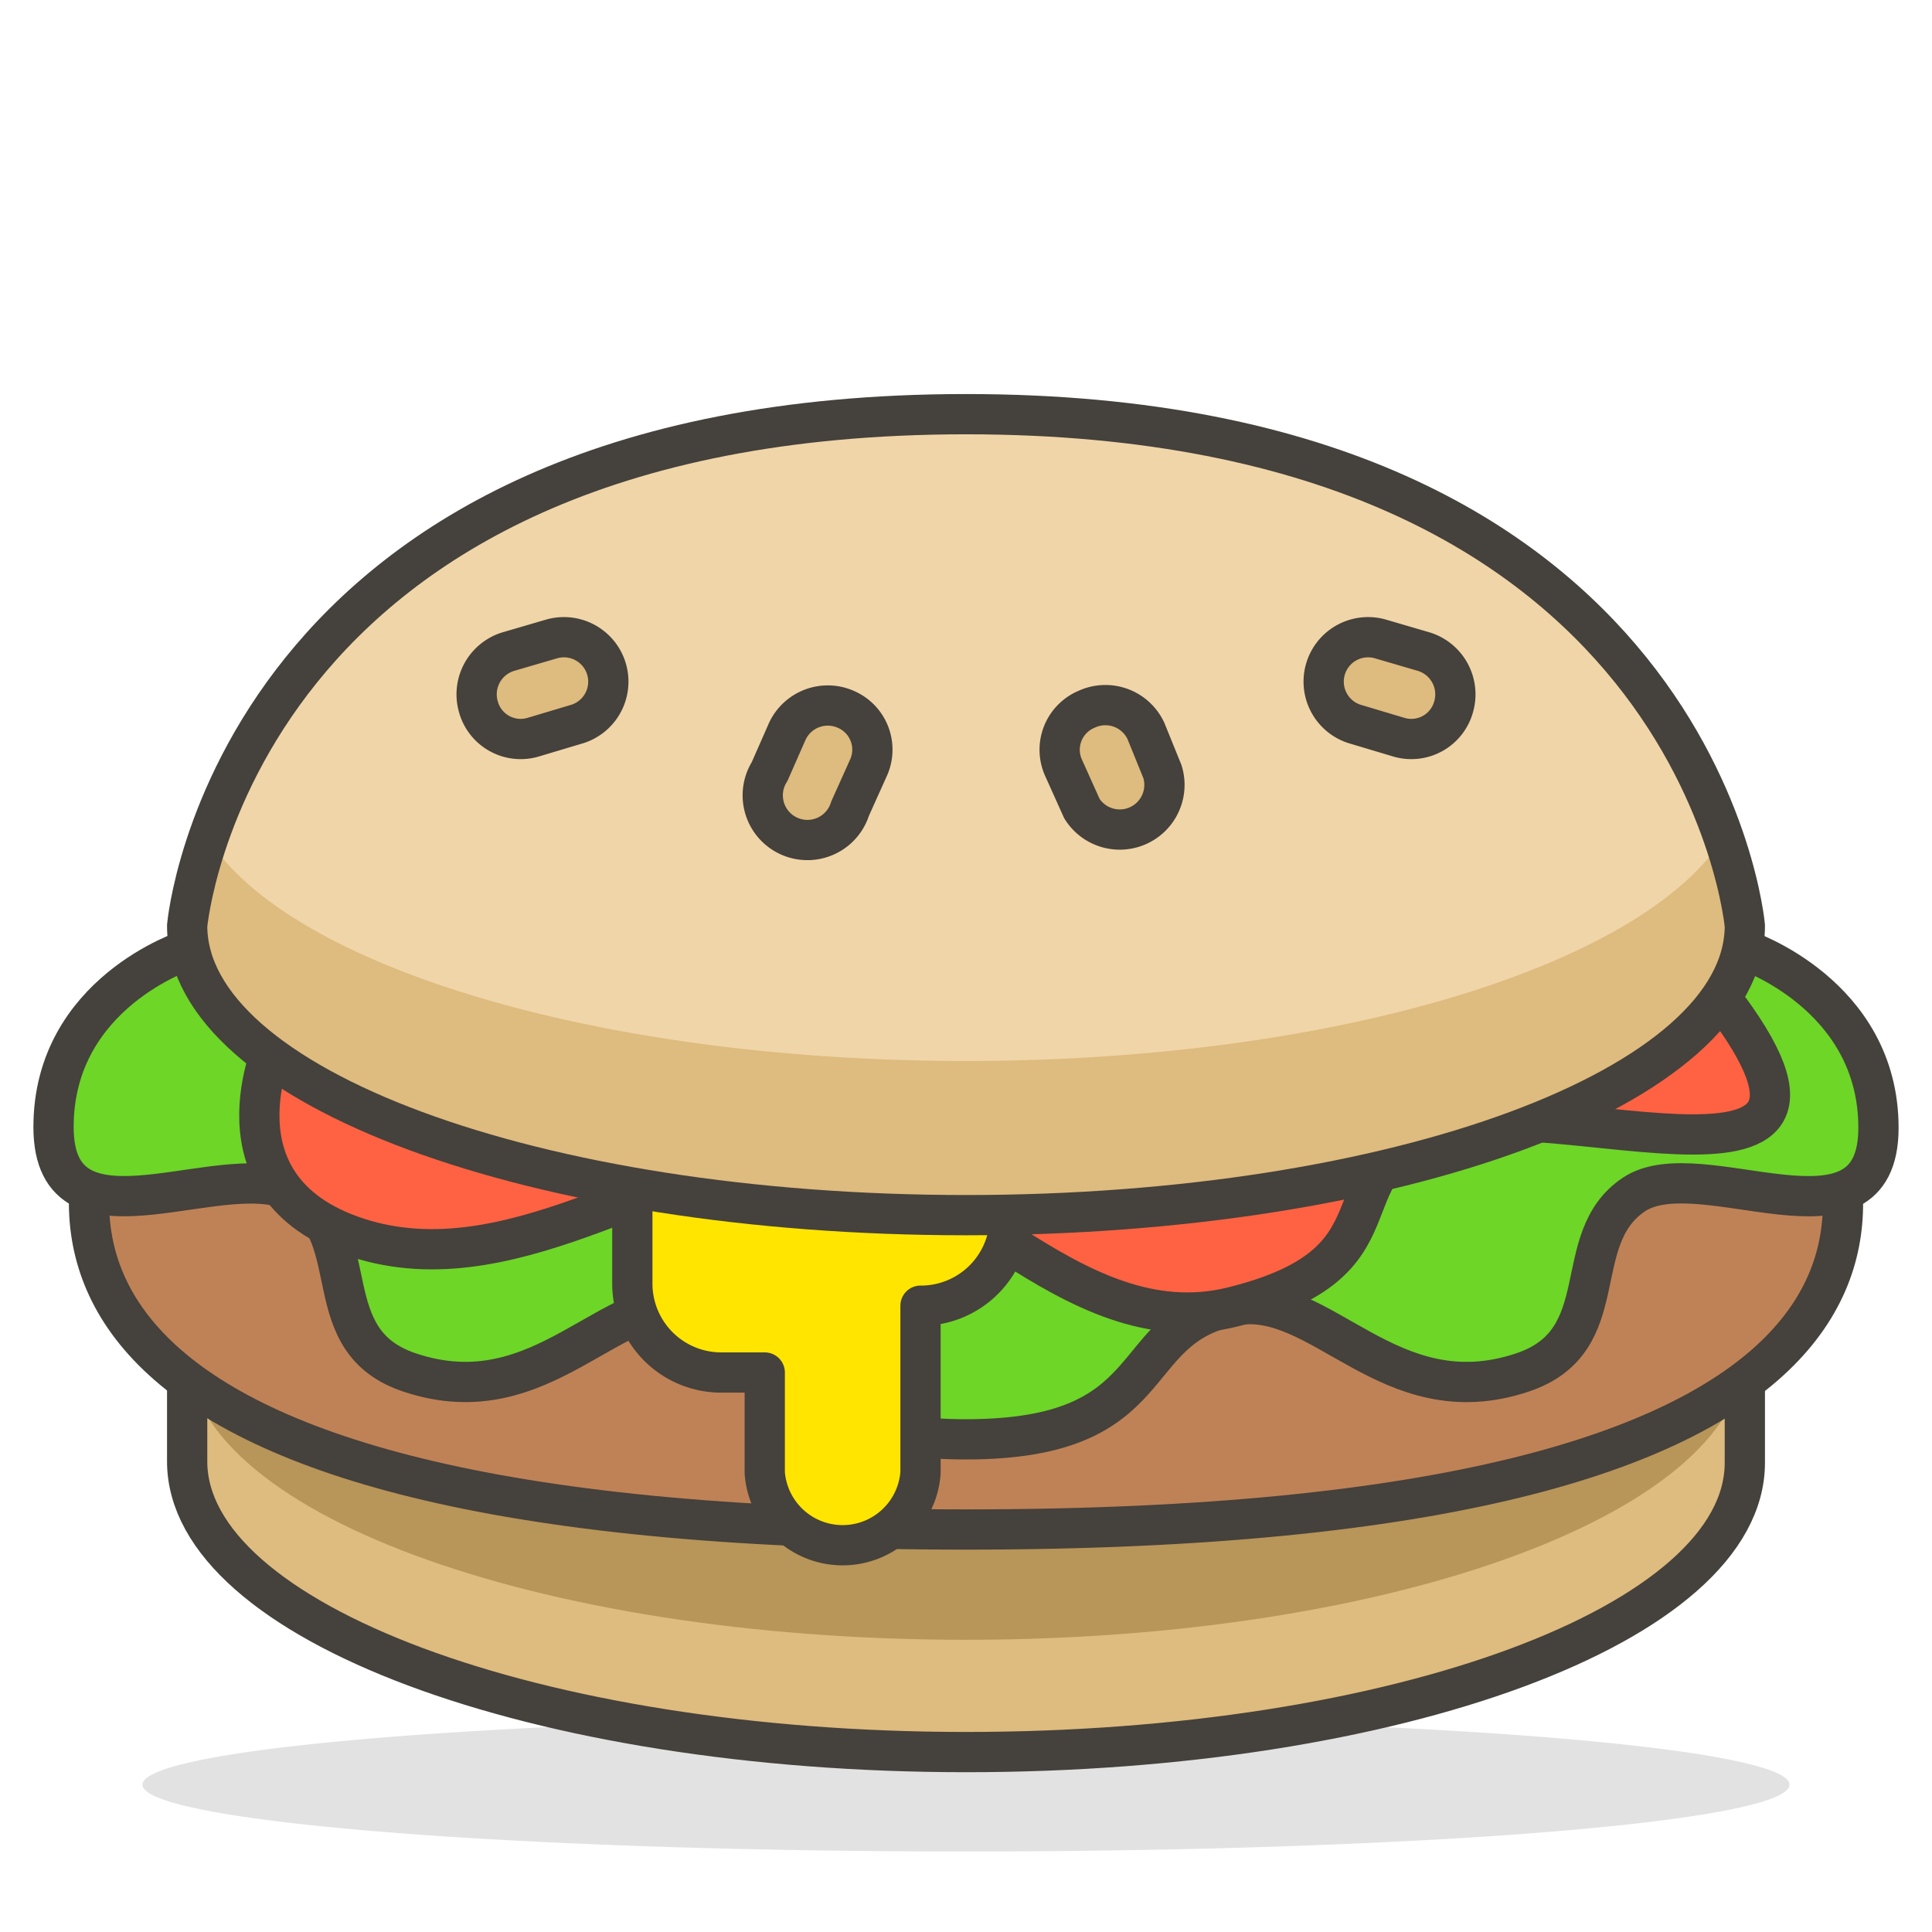 <svg xmlns="http://www.w3.org/2000/svg" xmlns:xlink="http://www.w3.org/1999/xlink" width="48" height="48" viewBox="0 0 48 48"><path fill="#45413c" d="M3.54 44.34a20.46 1.66 0 1 0 40.92 0a20.46 1.66 0 1 0-40.92 0" opacity=".15"/><path fill="#debb7e" d="M43.35 31.34v5c0 4-8.66 7.19-19.35 7.19S4.65 40.28 4.65 36.31v-5Z"/><path fill="#b89558" d="M4.65 33.55c0 4 8.66 7.19 19.35 7.19s19.35-3.22 19.35-7.19v-2.21H4.65Z"/><path fill="none" stroke="#45413c" stroke-linecap="round" stroke-linejoin="round" d="M43.35 31.34v5c0 4-8.66 7.19-19.35 7.19S4.65 40.28 4.65 36.31v-5Z"/><path fill="#bf8256" stroke="#45413c" stroke-linecap="round" stroke-linejoin="round" d="M24 38c23.84 0 23.22-7.74 20.46-12.16c-2.77-3.9-9.16-7.22-20.46-7.22S6.31 21.94 3.54 25.81C.78 30.23.16 38 24 38"/><path fill="#6dd627" stroke="#45413c" stroke-linecap="round" stroke-linejoin="round" d="M43.35 23.6s3.32 1.1 3.32 4.42s-4.43.55-6.08 1.66s-.42 3.64-2.77 4.42c-3.32 1.11-5-2.09-7.19-1.66C27.87 33 29 35.76 24 35.76s-3.87-2.76-6.63-3.32c-2.17-.44-3.87 2.77-7.19 1.66c-2.35-.78-1.11-3.32-2.77-4.42S1.33 31.34 1.33 28s3.32-4.4 3.32-4.4Z"/><path fill="#ff6242" stroke="#45413c" stroke-linecap="round" stroke-linejoin="round" d="M6.86 25.81s-1.84 3.82 2.21 5c3.87 1.11 7.74-2.21 11.06-2.21s6.42 4.89 10.5 3.87c4.43-1.1 2.22-3.31 5-4.42s12.16 2.76 6.63-3.87Z"/><path fill="#ffe500" stroke="#45413c" stroke-linecap="round" stroke-linejoin="round" d="M25.11 29.13h-9.4v2.76a2.21 2.21 0 0 0 2.21 2.21H19v2.49a1.94 1.94 0 0 0 3.87 0v-4.15a2.21 2.21 0 0 0 2.22-2.21Z"/><path fill="#f0d5a8" d="M43.35 23c0 4-8.66 7.19-19.35 7.19S4.65 27 4.65 23c0 0 1.11-12.71 19.35-12.71S43.35 23 43.35 23"/><path fill="#debb7e" d="M24 26.36c-9.13 0-16.79-2.35-18.82-5.51A10.4 10.4 0 0 0 4.65 23c0 4 8.66 7.19 19.35 7.19S43.35 27 43.35 23a10.4 10.4 0 0 0-.53-2.19C40.79 24 33.13 26.36 24 26.36"/><path fill="none" stroke="#45413c" stroke-linecap="round" stroke-linejoin="round" d="M43.35 23c0 4-8.66 7.19-19.35 7.19S4.65 27 4.65 23c0 0 1.11-12.71 19.35-12.71S43.35 23 43.35 23"/><path fill="#debb7e" stroke="#45413c" stroke-linecap="round" stroke-linejoin="round" d="M12.66 16.18a1.11 1.11 0 0 0-.78 1.36a1.09 1.09 0 0 0 1.35.78L14.3 18a1.1 1.1 0 1 0-.58-2.13Zm6.46 2.99a1.11 1.11 0 1 0 2 .92l.45-1a1.09 1.09 0 0 0-.54-1.46a1.11 1.11 0 0 0-1.47.54Zm16.22-2.99a1.11 1.11 0 0 1 .78 1.36a1.09 1.09 0 0 1-1.35.78L33.7 18a1.1 1.1 0 1 1 .58-2.13Zm-6.46 2.99a1.11 1.11 0 0 1-2 .92l-.45-1a1.09 1.09 0 0 1 .57-1.47a1.11 1.11 0 0 1 1.47.54Z"/></svg>